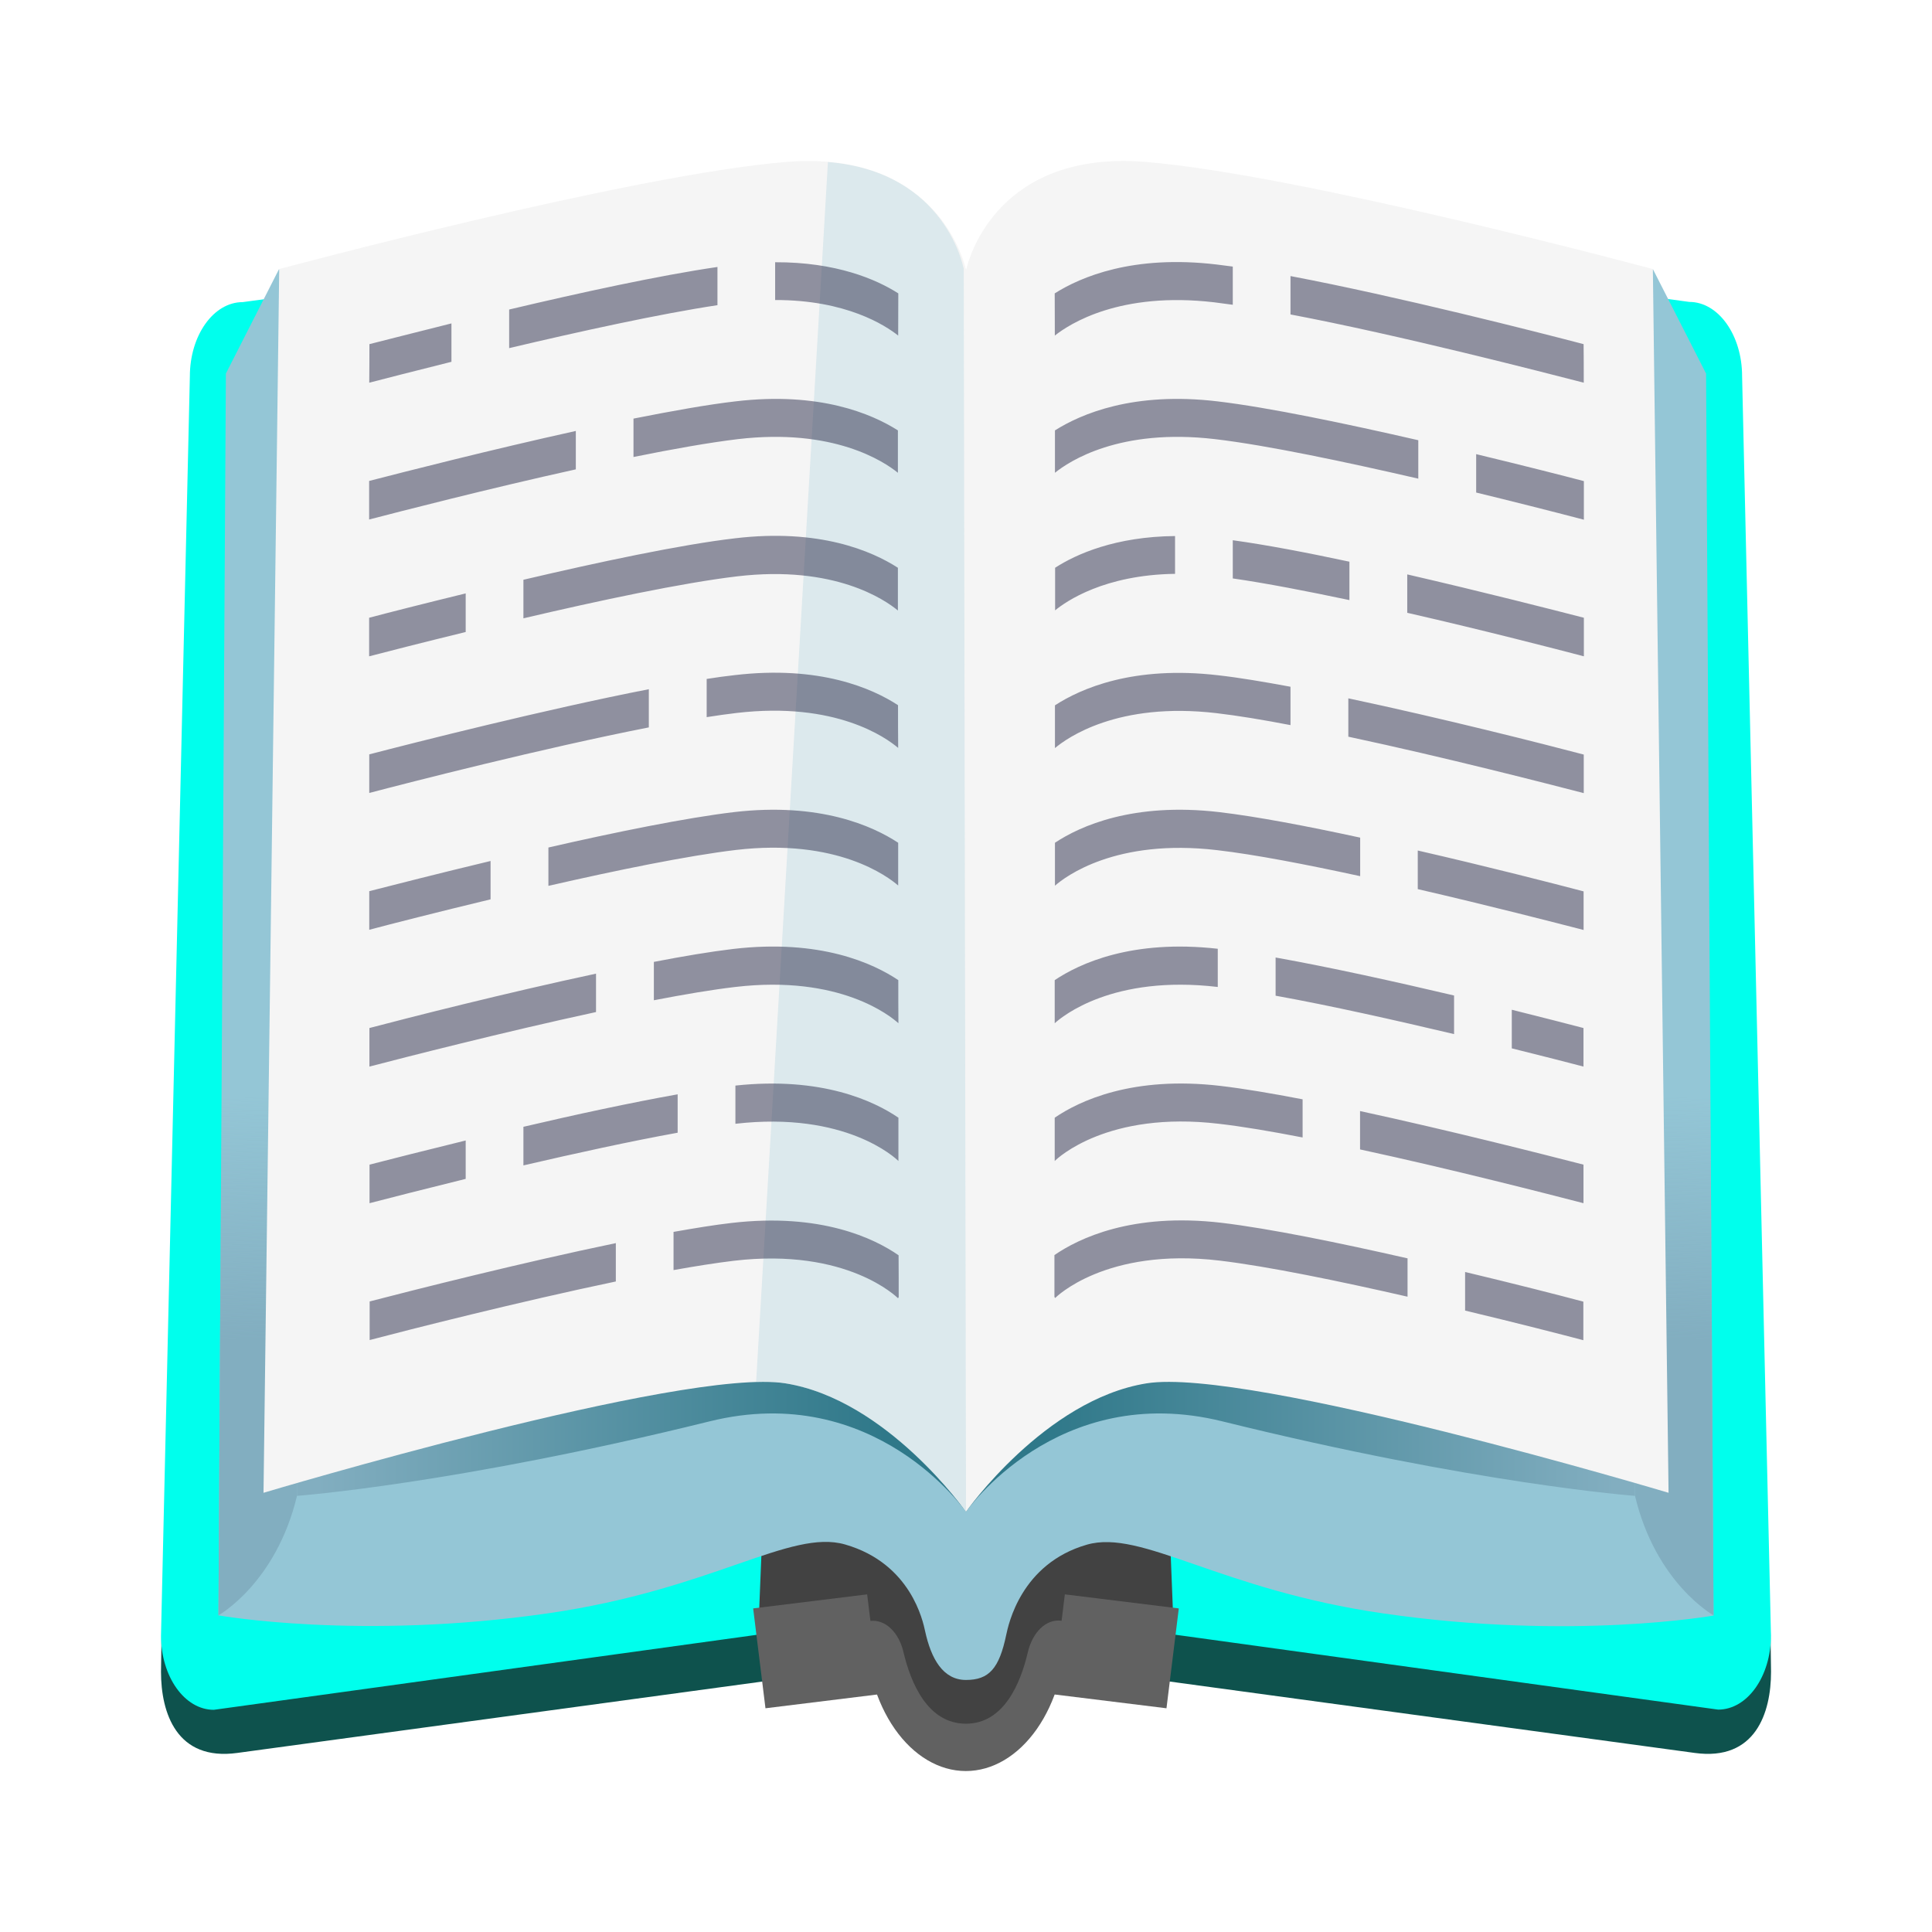 <svg width="48" height="48" viewBox="0 0 48 48" fill="none" xmlns="http://www.w3.org/2000/svg">
<g id="Group 2609991" filter="url(#filter0_d_849_49906)">
<path id="Vector" d="M22.062 37.37L38.104 39.551C39.614 39.759 40.001 38.555 40.001 37.535L39.984 36.298L20.255 32.323C20.255 33.735 21.058 37.37 22.062 37.37Z" fill="#0E524D"/>
<path id="Vector_2" d="M22.646 36.294L25.17 36.61L38.687 38.475C39.414 38.475 39.999 37.649 39.999 36.629L39.282 5.347C39.282 4.328 38.694 3.501 37.97 3.501L22.646 1.434C21.641 1.434 20.825 2.581 20.825 3.992V33.735C20.825 35.147 21.638 36.294 22.646 36.294Z" fill="#00FFED"/>
<path id="Vector_3" d="M17.938 37.37L1.897 39.551C0.387 39.759 0 38.555 0 37.535L0.017 36.298L19.746 32.318C19.746 33.735 18.943 37.37 17.938 37.37Z" fill="#0E524D"/>
<path id="Vector_4" d="M17.353 36.294L14.849 36.61L1.312 38.48C0.585 38.48 0 37.654 0 36.634L0.717 5.352C0.717 4.332 1.305 3.506 2.029 3.506L17.353 1.438C18.358 1.438 19.174 2.586 19.174 3.997V33.74C19.174 35.147 18.361 36.294 17.353 36.294Z" fill="#00FFED"/>
<path id="Vector_5" d="M24.874 29.293H15.133L14.836 36.625L17.876 37.031C17.876 37.031 18.527 39.353 20 39.353C21.474 39.353 22.125 37.031 22.125 37.031L25.165 36.625L24.874 29.293Z" fill="#424242"/>
<path id="Vector_6" d="M25.134 37.201L22.303 36.852M14.865 37.201L17.697 36.852" stroke="#616161" stroke-width="2.5" stroke-miterlimit="10"/>
<path id="Vector_7" d="M38.387 5.281L37.065 2.685L19.999 30.397L2.933 2.685L1.612 5.281L1.427 36.133C1.427 36.133 4.936 36.761 9.624 36.081C13.708 35.491 15.631 33.98 16.996 34.372C18.635 34.844 18.932 36.284 18.985 36.53C19.134 37.21 19.428 37.738 19.999 37.738C20.571 37.738 20.825 37.455 21 36.615C21.053 36.369 21.364 34.849 23.003 34.377C24.367 33.985 26.291 35.496 30.374 36.086C35.063 36.766 38.572 36.138 38.572 36.138L38.387 5.281Z" fill="#94C6D6"/>
<path id="Vector_8" d="M36.62 33.159L36.673 20.7H38.48L38.573 36.133C38.573 36.133 37.136 35.336 36.62 33.159Z" fill="url(#paint0_linear_849_49906)"/>
<path id="Vector_9" d="M36.702 25.898L36.619 33.164C36.619 33.164 32.667 32.871 26.373 31.314C22.256 30.294 19.999 33.561 19.999 33.561L19.963 25.898H36.702Z" fill="url(#paint1_linear_849_49906)"/>
<path id="Vector_10" d="M3.297 25.898L3.379 33.164C3.379 33.164 7.331 32.871 13.626 31.314C17.743 30.294 19.999 33.561 19.999 33.561L19.963 25.898H3.297Z" fill="url(#paint2_linear_849_49906)"/>
<path id="Vector_11" d="M3.38 33.159L3.327 20.7H1.516L1.427 36.133C1.427 36.133 2.861 35.336 3.38 33.159Z" fill="url(#paint3_linear_849_49906)"/>
<path id="Vector_12" d="M37.065 2.685C37.065 2.685 28.296 0.329 24.447 0.022C20.825 -0.266 20.082 2.368 20.009 2.685H19.996C19.92 2.368 19.177 -0.261 15.555 0.022C11.706 0.329 2.937 2.685 2.937 2.685L2.547 33.088C2.547 33.088 12.988 29.963 15.516 30.369C18.043 30.775 19.999 33.56 19.999 33.56C19.999 33.56 21.959 30.775 24.486 30.369C27.014 29.963 37.455 33.088 37.455 33.088L37.065 2.685Z" fill="#F5F5F5"/>
<path id="Vector_13" opacity="0.26" d="M16.57 0.026L14.786 30.335C15.067 30.326 15.315 30.335 15.513 30.369C18.037 30.77 20 33.56 20 33.56L19.944 2.684C19.944 2.684 19.514 0.267 16.57 0.026Z" fill="#94C6D6"/>
<path id="Vector_14" opacity="0.5" d="M7.216 4.035C6.324 4.257 5.594 4.446 5.178 4.55C5.178 4.842 5.178 5.163 5.174 5.508C5.541 5.413 6.288 5.22 7.216 4.989V4.035ZM15.258 2.515V3.454C17.02 3.45 17.994 4.082 18.315 4.337C18.315 3.945 18.318 3.596 18.318 3.289C17.773 2.94 16.775 2.51 15.258 2.515ZM13.825 2.633C12.394 2.84 10.401 3.275 8.65 3.69V4.649C10.388 4.238 12.384 3.799 13.825 3.582V2.633ZM10.306 6.707C8.171 7.179 6.03 7.727 5.171 7.949V8.907C5.918 8.713 8.108 8.147 10.306 7.661V6.707ZM14.28 5.971C13.583 6.051 12.694 6.211 11.739 6.4V7.354C12.714 7.156 13.626 6.995 14.333 6.91C16.706 6.631 17.958 7.462 18.308 7.746V6.693C17.661 6.282 16.362 5.725 14.28 5.971ZM7.57 10.743C6.526 10.998 5.653 11.22 5.171 11.348V12.306C5.604 12.193 6.489 11.966 7.57 11.702V10.743ZM18.308 10.106C17.664 9.691 16.362 9.124 14.261 9.374C12.916 9.53 10.857 9.969 9.004 10.404V11.362C10.874 10.923 12.962 10.479 14.317 10.319C16.729 10.035 17.984 10.899 18.308 11.168V10.106ZM18.311 13.52C17.674 13.104 16.365 12.523 14.247 12.774C14.033 12.797 13.801 12.83 13.557 12.868V13.817C13.825 13.774 14.072 13.741 14.304 13.713C16.762 13.425 18.017 14.327 18.315 14.582C18.311 14.228 18.311 13.874 18.311 13.52ZM12.12 13.123C9.536 13.628 6.317 14.445 5.174 14.742V15.701C6.182 15.436 9.476 14.591 12.12 14.072V13.123ZM8.188 17.391C6.889 17.702 5.766 17.99 5.174 18.141V19.1C5.709 18.958 6.849 18.666 8.188 18.344V17.391ZM18.315 16.938C17.684 16.522 16.369 15.927 14.231 16.177C13.041 16.319 11.297 16.673 9.625 17.056V18.009C11.313 17.622 13.088 17.259 14.284 17.117C16.805 16.82 18.064 17.783 18.315 18V16.938ZM18.321 23.769C17.72 23.358 16.418 22.74 14.271 22.971V23.92C17.01 23.604 18.252 24.774 18.321 24.845V23.769ZM7.57 24.335C6.552 24.586 5.686 24.803 5.181 24.935V25.893C5.647 25.771 6.519 25.549 7.57 25.289V24.335ZM9.004 23.995V24.954C10.286 24.657 11.664 24.354 12.836 24.142V23.188C11.67 23.396 10.292 23.693 9.004 23.995ZM11.3 26.885C8.934 27.376 6.274 28.051 5.184 28.334V29.293C6.172 29.033 8.881 28.344 11.3 27.838V26.885ZM18.325 27.187C17.727 26.771 16.395 26.125 14.175 26.384C13.755 26.432 13.266 26.512 12.734 26.606V27.555C13.286 27.456 13.795 27.376 14.228 27.324C17.056 26.989 18.298 28.244 18.311 28.254L18.328 28.226C18.328 27.9 18.328 27.555 18.325 27.187ZM10.808 20.19C8.554 20.672 6.165 21.281 5.178 21.541V22.499C6.063 22.268 8.498 21.644 10.808 21.144V20.19ZM18.318 20.351C17.697 19.935 16.379 19.322 14.211 19.577C13.656 19.643 12.979 19.756 12.245 19.898V20.851C13.002 20.705 13.699 20.587 14.267 20.521C16.871 20.214 18.13 21.248 18.321 21.422C18.318 21.073 18.318 20.714 18.318 20.351ZM28.065 3.813C30.801 4.332 34.376 5.258 35.348 5.508C35.348 5.159 35.348 4.842 35.344 4.55C34.208 4.252 30.729 3.365 28.062 2.859V3.813H28.065ZM26.628 2.623C26.486 2.604 26.351 2.586 26.222 2.571C24.15 2.326 22.855 2.878 22.204 3.289C22.204 3.596 22.207 3.95 22.207 4.337C22.577 4.044 23.829 3.237 26.169 3.511C26.314 3.53 26.469 3.549 26.628 3.572V2.623ZM32.675 8.237C33.568 8.454 34.46 8.679 35.351 8.912V7.953C34.832 7.816 33.848 7.566 32.675 7.283V8.237ZM31.241 6.938C29.453 6.528 27.523 6.122 26.241 5.971C24.16 5.725 22.861 6.282 22.21 6.693V7.746C22.561 7.462 23.813 6.631 26.185 6.91C27.477 7.061 29.436 7.477 31.237 7.892V6.938H31.241ZM30.963 10.271V11.225C32.883 11.664 34.67 12.127 35.351 12.306V11.348C34.581 11.149 32.827 10.701 30.963 10.271ZM28.062 13.062C27.398 12.939 26.783 12.835 26.274 12.778C24.157 12.528 22.848 13.109 22.21 13.524V14.586C22.508 14.336 23.767 13.43 26.222 13.718C26.744 13.779 27.378 13.883 28.062 14.015V13.062ZM29.499 13.35V14.303C31.895 14.813 34.475 15.479 35.348 15.705V14.747C34.363 14.487 31.835 13.845 29.499 13.35ZM29.79 16.81C28.485 16.527 27.22 16.286 26.294 16.177C24.153 15.927 22.838 16.522 22.21 16.938V18.005C22.462 17.783 23.72 16.824 26.241 17.122C27.177 17.23 28.468 17.48 29.793 17.768V16.81H29.79ZM31.224 17.131V18.09C33.022 18.505 34.667 18.93 35.344 19.105V18.146C34.591 17.948 32.972 17.532 31.224 17.131ZM33.56 21.087V22.046C34.34 22.239 34.978 22.404 35.341 22.499V21.541C34.945 21.437 34.317 21.276 33.56 21.087ZM28.356 23.311C27.599 23.165 26.899 23.047 26.331 22.98C24.137 22.721 22.812 23.354 22.204 23.769V24.845C22.273 24.774 23.522 23.594 26.281 23.92C26.863 23.986 27.583 24.109 28.363 24.26V23.311H28.356ZM29.79 23.604V24.557C32.063 25.048 34.449 25.662 35.341 25.893V24.935C34.35 24.68 32.011 24.085 29.79 23.604ZM30.963 27.262C29.288 26.88 27.537 26.521 26.347 26.38C24.123 26.12 22.795 26.771 22.197 27.182V28.221L22.214 28.249C22.224 28.24 23.466 26.984 26.298 27.319C27.497 27.461 29.278 27.829 30.97 28.216V27.262H30.963ZM32.4 27.602V28.561C33.686 28.868 34.783 29.151 35.338 29.297V28.339C34.733 28.178 33.649 27.9 32.4 27.602ZM26.255 19.572C24.12 19.331 22.818 19.94 22.204 20.351V21.422C22.395 21.248 23.651 20.214 26.255 20.521V19.572ZM27.692 19.789V20.738C29.053 20.983 30.689 21.352 32.126 21.692V20.733C30.679 20.393 29.043 20.03 27.692 19.789ZM25.194 9.318C23.714 9.332 22.739 9.766 22.214 10.106V11.164C22.491 10.937 23.439 10.281 25.194 10.257V9.318ZM26.628 9.422V10.371C27.451 10.489 28.472 10.687 29.526 10.909V9.955C28.468 9.729 27.451 9.535 26.628 9.422Z" fill="#2B2C4B"/>
<path id="Vector_15" d="M22.365 36.266C21.995 36.219 21.655 36.545 21.536 37.05C21.357 37.819 20.941 38.825 19.999 38.825C19.048 38.825 18.628 37.815 18.446 37.045C18.39 36.804 18.278 36.597 18.13 36.457C17.981 36.316 17.804 36.251 17.627 36.271L17.498 36.285L17.501 36.436C17.501 37.382 17.764 38.288 18.232 38.957C18.7 39.625 19.334 40.001 19.996 40.001C20.658 40.001 21.292 39.625 21.76 38.957C22.228 38.288 22.491 37.382 22.491 36.436C22.491 36.389 22.487 36.28 22.487 36.28L22.365 36.266Z" fill="#616161"/>
</g>
<defs>
<filter id="filter0_d_849_49906" x="0" y="0" width="48" height="48.001" filterUnits="userSpaceOnUse" color-interpolation-filters="sRGB">
<feFlood flood-opacity="0" result="BackgroundImageFix"/>
<feColorMatrix in="SourceAlpha" type="matrix" values="0 0 0 0 0 0 0 0 0 0 0 0 0 0 0 0 0 0 127 0" result="hardAlpha"/>
<feOffset dx="4" dy="4"/>
<feGaussianBlur stdDeviation="2"/>
<feComposite in2="hardAlpha" operator="out"/>
<feColorMatrix type="matrix" values="0 0 0 0 0 0 0 0 0 0 0 0 0 0 0 0 0 0 0.5 0"/>
<feBlend mode="normal" in2="BackgroundImageFix" result="effect1_dropShadow_849_49906"/>
<feBlend mode="normal" in="SourceGraphic" in2="effect1_dropShadow_849_49906" result="shape"/>
</filter>
<linearGradient id="paint0_linear_849_49906" x1="37.593" y1="31.427" x2="37.759" y2="23.26" gradientUnits="userSpaceOnUse">
<stop offset="0.267" stop-color="#82AEC0"/>
<stop offset="1" stop-color="#82AEC0" stop-opacity="0"/>
</linearGradient>
<linearGradient id="paint1_linear_849_49906" x1="21.954" y1="29.728" x2="36.1" y2="29.728" gradientUnits="userSpaceOnUse">
<stop stop-color="#2F7889"/>
<stop offset="1" stop-color="#82AEC0"/>
</linearGradient>
<linearGradient id="paint2_linear_849_49906" x1="18.01" y1="29.728" x2="3.896" y2="29.728" gradientUnits="userSpaceOnUse">
<stop stop-color="#2F7889"/>
<stop offset="1" stop-color="#82AEC0"/>
</linearGradient>
<linearGradient id="paint3_linear_849_49906" x1="2.406" y1="31.427" x2="2.239" y2="23.26" gradientUnits="userSpaceOnUse">
<stop offset="0.267" stop-color="#82AEC0"/>
<stop offset="1" stop-color="#82AEC0" stop-opacity="0"/>
</linearGradient>
</defs>
</svg>
